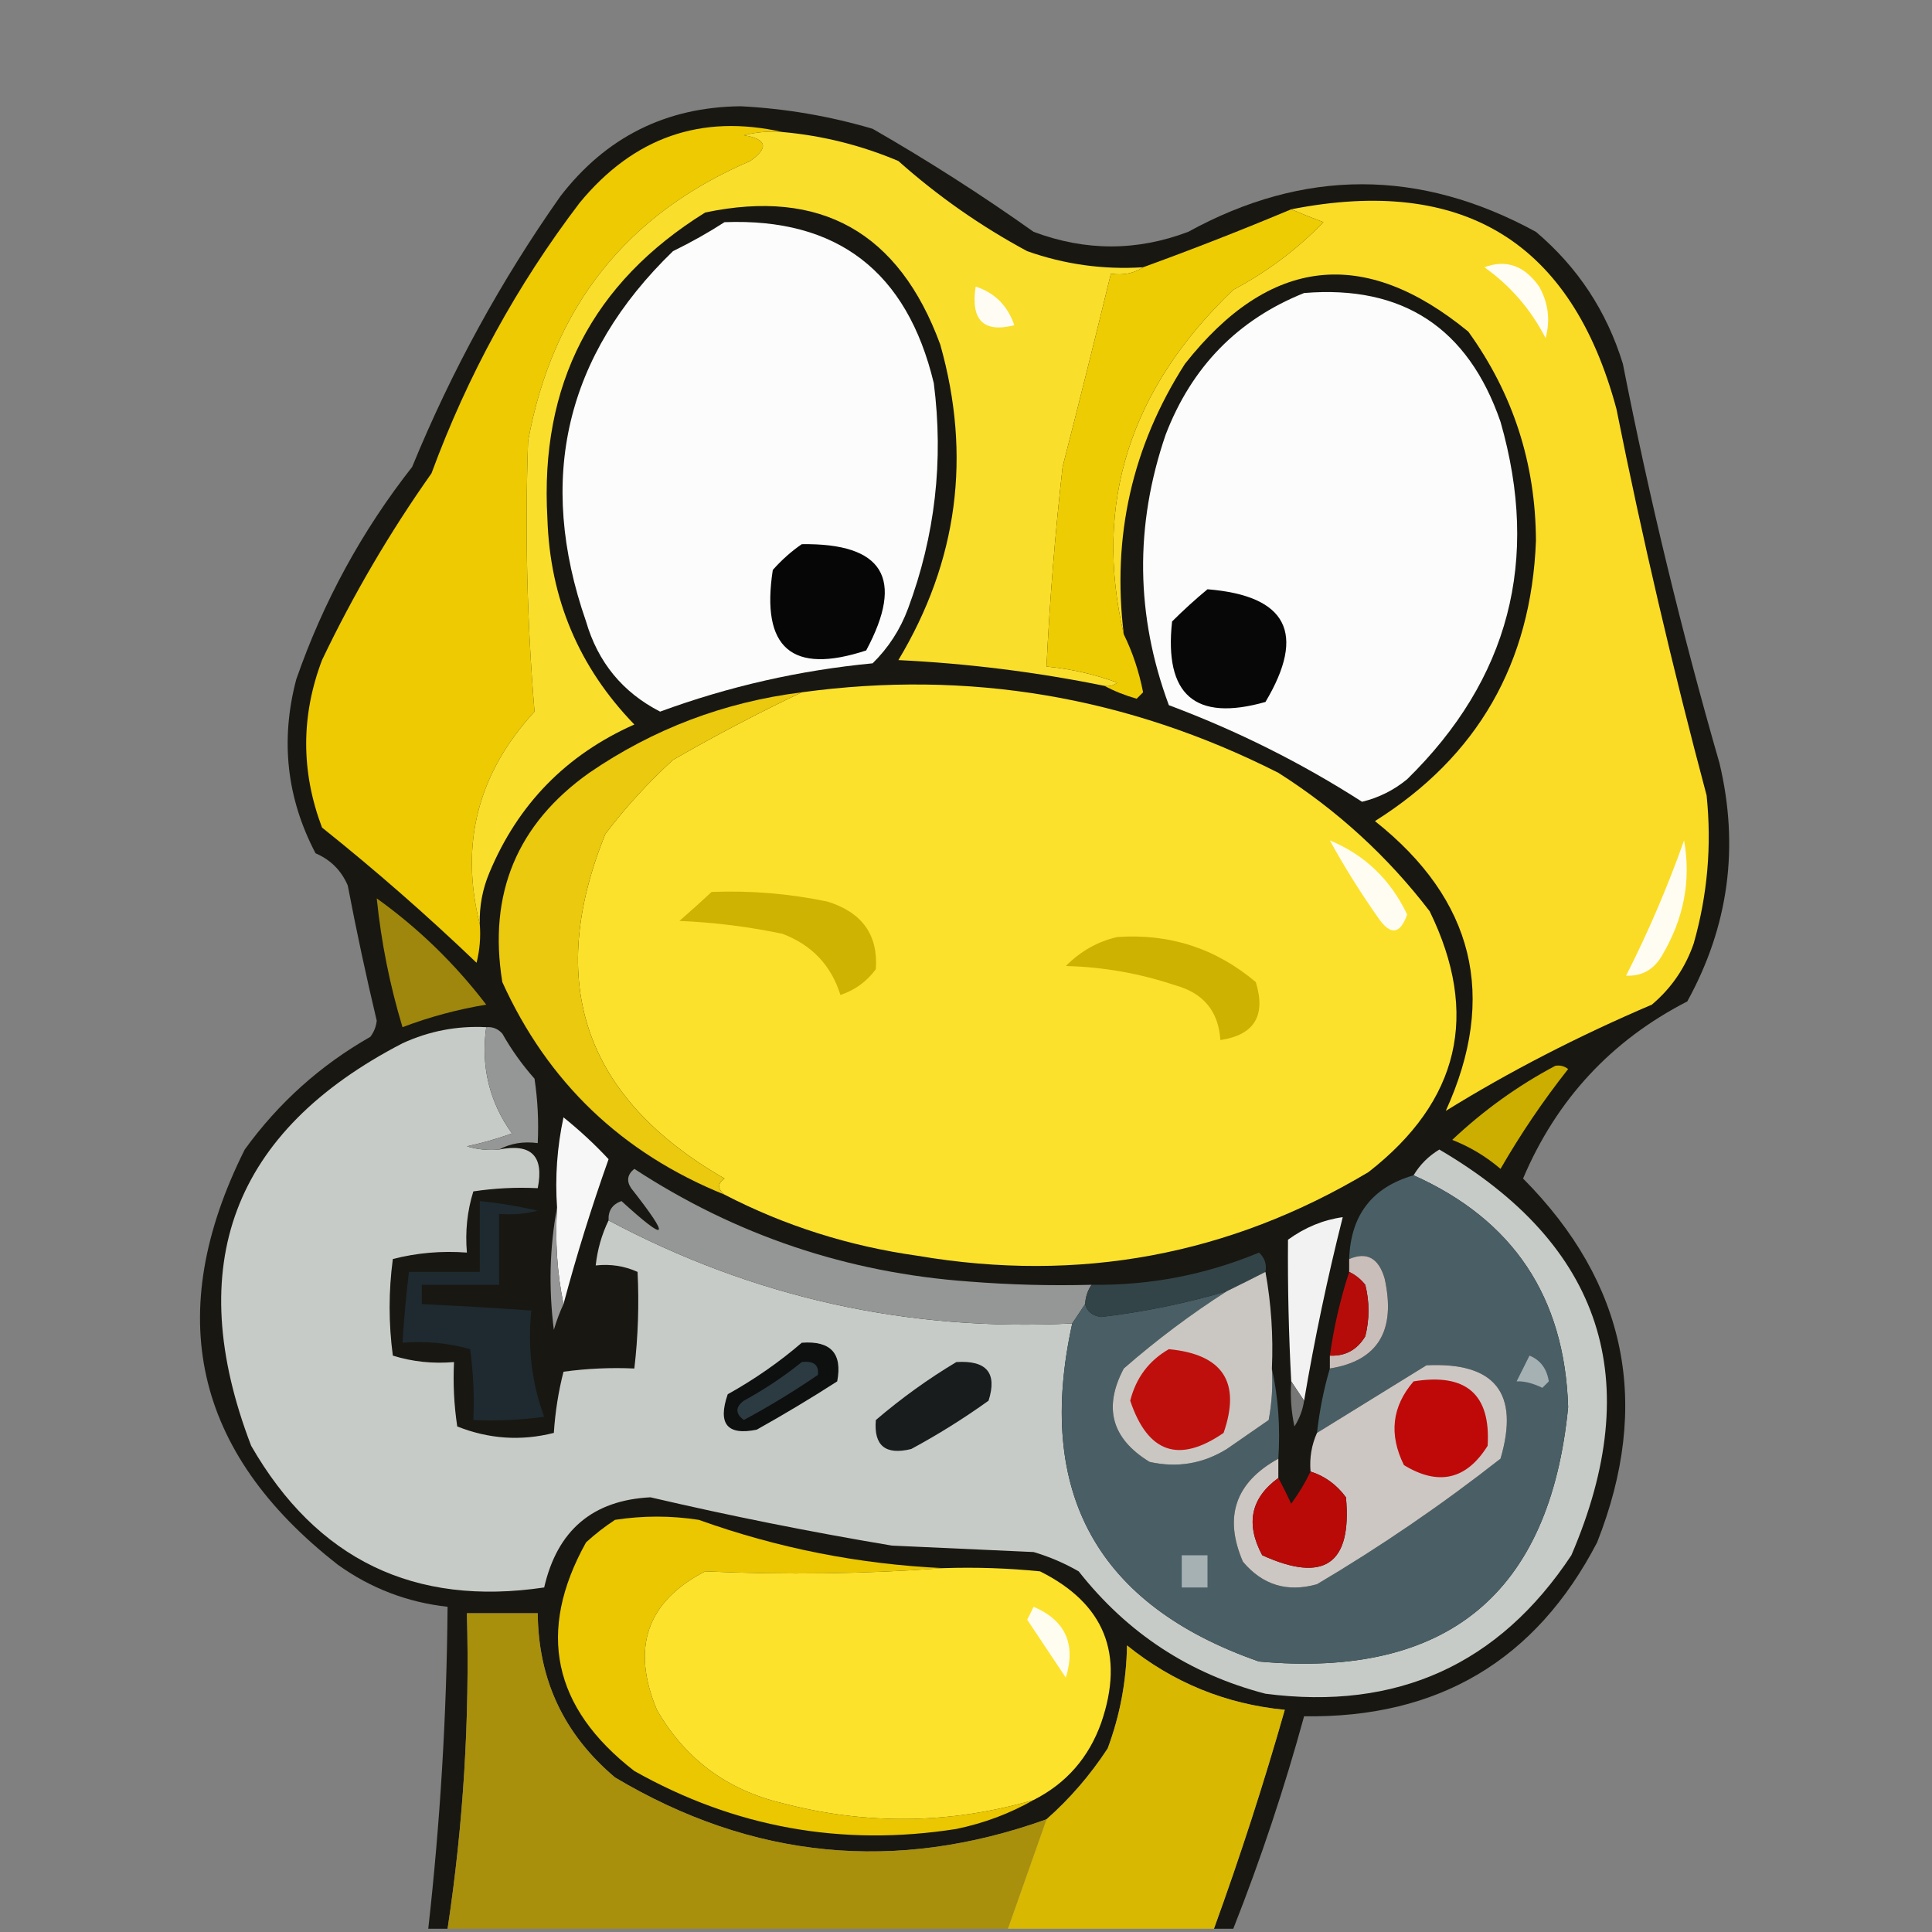 <?xml version="1.0" encoding="UTF-8"?>
<!DOCTYPE svg PUBLIC "-//W3C//DTD SVG 1.1//EN" "http://www.w3.org/Graphics/SVG/1.1/DTD/svg11.dtd">
<svg xmlns="http://www.w3.org/2000/svg" version="1.1" width="300px" height="300px" style="shape-rendering:geometricPrecision; text-rendering:geometricPrecision; image-rendering:optimizeQuality; fill-rule:evenodd; clip-rule:evenodd" xmlns:xlink="http://www.w3.org/1999/xlink">
<rect width="100%" height="100%" fill="#808080" stroke="none"/>
<g><path style="opacity:1" fill="#181712" d="M 191.5,299.5 C 190.5,299.5 189.5,299.5 188.5,299.5C 192.566,288.301 196.233,276.967 199.5,265.5C 190.339,264.613 182.172,261.279 175,255.5C 174.916,261.017 173.916,266.351 172,271.5C 169.278,275.652 166.112,279.319 162.5,282.5C 139.148,290.874 116.815,288.707 95.5,276C 87.578,269.323 83.578,260.823 83.5,250.5C 79.833,250.5 76.167,250.5 72.5,250.5C 72.953,266.941 71.953,283.274 69.5,299.5C 68.5,299.5 67.5,299.5 66.5,299.5C 68.364,282.898 69.364,266.232 69.5,249.5C 63.267,248.811 57.6,246.644 52.5,243C 30.071,225.526 25.237,204.026 38,178.5C 43.256,171.242 49.756,165.409 57.5,161C 58.059,160.275 58.392,159.442 58.5,158.5C 56.842,151.535 55.342,144.535 54,137.5C 53,135.167 51.333,133.5 49,132.5C 44.511,123.949 43.511,114.949 46,105.5C 50.193,93.443 56.193,82.443 64,72.5C 70.129,57.57 77.795,43.57 87,30.5C 94.081,21.293 103.414,16.626 115,16.5C 121.97,16.856 128.804,18.023 135.5,20C 144.101,24.939 152.435,30.272 160.5,36C 168.538,39.018 176.538,39.018 184.5,36C 202.463,26.148 220.463,26.148 238.5,36C 244.995,41.5 249.495,48.333 252,56.5C 256.111,77.39 261.111,98.056 267,118.5C 270.097,131.495 268.43,143.829 262,155.5C 250.209,161.557 241.709,170.723 236.5,183C 252.627,199.248 256.46,218.081 248,239.5C 238.483,257.82 223.317,266.82 202.5,266.5C 199.429,277.714 195.762,288.714 191.5,299.5 Z"/></g>
<g><path style="opacity:1" fill="#edca02" d="M 121.5,20.5 C 119.473,20.338 117.473,20.505 115.5,21C 119.082,21.595 119.416,22.929 116.5,25C 97.291,33.227 85.791,47.727 82,68.5C 81.503,82.55 81.836,96.55 83,110.5C 74.208,120.051 71.374,131.051 74.5,143.5C 74.662,145.527 74.496,147.527 74,149.5C 66.296,142.127 58.296,135.127 50,128.5C 46.725,119.818 46.725,111.152 50,102.5C 54.869,92.314 60.536,82.647 67,73.5C 72.606,58.281 80.273,44.281 90,31.5C 98.377,21.32 108.877,17.654 121.5,20.5 Z"/></g>
<g><path style="opacity:1" fill="#f9de2c" d="M 121.5,20.5 C 127.73,21.058 133.73,22.558 139.5,25C 145.614,30.445 152.28,35.112 159.5,39C 165.322,41.06 171.322,41.893 177.5,41.5C 176.081,42.451 174.415,42.785 172.5,42.5C 170.065,52.507 167.565,62.507 165,72.5C 163.836,82.813 163.002,93.147 162.5,103.5C 166.263,103.857 169.93,104.69 173.5,106C 172.906,106.464 172.239,106.631 171.5,106.5C 160.961,104.357 150.295,103.024 139.5,102.5C 148.723,87.129 150.89,70.795 146,53.5C 139.598,36.055 127.431,29.222 109.5,33C 91.972,43.886 83.805,59.72 85,80.5C 85.395,92.951 89.895,103.617 98.5,112.5C 87.94,117.192 80.44,124.859 76,135.5C 74.921,138.063 74.421,140.729 74.5,143.5C 71.374,131.051 74.208,120.051 83,110.5C 81.836,96.55 81.503,82.55 82,68.5C 85.791,47.727 97.291,33.227 116.5,25C 119.416,22.929 119.082,21.595 115.5,21C 117.473,20.505 119.473,20.338 121.5,20.5 Z"/></g>
<g><path style="opacity:1" fill="#fadc26" d="M 174.5,98.5 C 169.753,78.2 175.419,60.366 191.5,45C 196.742,42.218 201.408,38.718 205.5,34.5C 203.709,33.83 202.042,33.163 200.5,32.5C 227.21,27.253 244.044,37.587 251,63.5C 255.036,83.645 259.703,103.645 265,123.5C 265.81,131.299 265.144,138.965 263,146.5C 261.698,150.274 259.531,153.441 256.5,156C 245.004,160.908 234.337,166.408 224.5,172.5C 232.582,154.728 228.916,139.728 213.5,127.5C 229.429,117.488 237.762,102.988 238.5,84C 238.458,71.982 234.958,61.148 228,51.5C 211.791,38.189 197.124,39.855 184,56.5C 175.809,69.292 172.642,83.292 174.5,98.5 Z"/></g>
<g><path style="opacity:1" fill="#eecc04" d="M 200.5,32.5 C 202.042,33.163 203.709,33.83 205.5,34.5C 201.408,38.718 196.742,42.218 191.5,45C 175.419,60.366 169.753,78.2 174.5,98.5C 175.867,101.268 176.867,104.268 177.5,107.5C 177.167,107.833 176.833,108.167 176.5,108.5C 174.664,107.972 172.997,107.306 171.5,106.5C 172.239,106.631 172.906,106.464 173.5,106C 169.93,104.69 166.263,103.857 162.5,103.5C 163.002,93.147 163.836,82.813 165,72.5C 167.565,62.507 170.065,52.507 172.5,42.5C 174.415,42.785 176.081,42.451 177.5,41.5C 185.159,38.72 192.826,35.72 200.5,32.5 Z"/></g>
<g><path style="opacity:1" fill="#fcfcfc" d="M 112.5,34.5 C 130.016,33.822 140.849,42.155 145,59.5C 146.541,71.533 145.207,83.2 141,94.5C 139.789,97.759 137.956,100.592 135.5,103C 124.162,104.085 113.162,106.585 102.5,110.5C 96.684,107.512 92.85,102.846 91,96.5C 83.293,74.354 87.793,55.188 104.5,39C 107.354,37.603 110.02,36.103 112.5,34.5 Z"/></g>
<g><path style="opacity:1" fill="#fffdf4" d="M 230.5,41.5 C 233.867,40.238 236.7,41.238 239,44.5C 240.422,47.03 240.755,49.697 240,52.5C 237.716,48.051 234.549,44.384 230.5,41.5 Z"/></g>
<g><path style="opacity:1" fill="#fffdf3" d="M 151.5,44.5 C 154.456,45.455 156.456,47.455 157.5,50.5C 152.711,51.714 150.711,49.714 151.5,44.5 Z"/></g>
<g><path style="opacity:1" fill="#fcfcfc" d="M 202.5,45.5 C 217.799,44.238 227.966,50.905 233,65.5C 239.164,86.987 234.331,105.487 218.5,121C 216.44,122.696 214.107,123.863 211.5,124.5C 202.085,118.459 192.085,113.459 181.5,109.5C 176.339,95.59 176.172,81.59 181,67.5C 185.045,56.956 192.212,49.623 202.5,45.5 Z"/></g>
<g><path style="opacity:1" fill="#060606" d="M 124.5,84.5 C 137.161,84.321 140.495,89.821 134.5,101C 122.96,104.799 118.127,100.633 120,88.5C 121.397,86.93 122.897,85.596 124.5,84.5 Z"/></g>
<g><path style="opacity:1" fill="#070707" d="M 187.5,91.5 C 199.855,92.506 202.855,98.339 196.5,109C 185.587,112.094 180.754,107.927 182,96.5C 183.812,94.7 185.645,93.033 187.5,91.5 Z"/></g>
<g><path style="opacity:1" fill="#fce12c" d="M 112.5,185.5 C 111.402,184.603 111.402,183.77 112.5,183C 90.778,170.499 84.611,152.665 94,129.5C 97.131,125.367 100.631,121.534 104.5,118C 111.133,114.186 117.8,110.686 124.5,107.5C 150.409,103.973 175.076,108.14 198.5,120C 207.636,125.805 215.469,132.972 222,141.5C 229.798,157.477 226.632,170.977 212.5,182C 190.886,194.921 167.553,199.254 142.5,195C 131.852,193.505 121.852,190.338 112.5,185.5 Z"/></g>
<g><path style="opacity:1" fill="#eac90e" d="M 124.5,107.5 C 117.8,110.686 111.133,114.186 104.5,118C 100.631,121.534 97.131,125.367 94,129.5C 84.611,152.665 90.778,170.499 112.5,183C 111.402,183.77 111.402,184.603 112.5,185.5C 96.553,179.051 85.053,168.051 78,152.5C 75.77,138.802 80.27,127.968 91.5,120C 101.462,113.178 112.462,109.012 124.5,107.5 Z"/></g>
<g><path style="opacity:1" fill="#fffdf2" d="M 206.5,130.5 C 211.907,132.737 215.907,136.571 218.5,142C 217.407,145.12 215.907,145.287 214,142.5C 211.249,138.598 208.749,134.598 206.5,130.5 Z"/></g>
<g><path style="opacity:1" fill="#fffdf2" d="M 261.5,130.5 C 262.62,136.754 261.453,142.754 258,148.5C 256.736,150.607 254.903,151.607 252.5,151.5C 255.949,144.709 258.949,137.709 261.5,130.5 Z"/></g>
<g><path style="opacity:1" fill="#cfb302" d="M 110.5,138.5 C 116.565,138.261 122.565,138.761 128.5,140C 133.879,141.677 136.379,145.177 136,150.5C 134.587,152.414 132.753,153.747 130.5,154.5C 129.064,149.896 126.064,146.73 121.5,145C 116.231,143.894 110.897,143.227 105.5,143C 107.24,141.483 108.906,139.983 110.5,138.5 Z"/></g>
<g><path style="opacity:1" fill="#9e870c" d="M 58.5,139.5 C 64.96,144.125 70.626,149.625 75.5,156C 71.028,156.743 66.695,157.91 62.5,159.5C 60.525,152.96 59.192,146.294 58.5,139.5 Z"/></g>
<g><path style="opacity:1" fill="#ceb201" d="M 173.5,145.5 C 181.652,144.94 188.819,147.273 195,152.5C 196.609,157.707 194.776,160.707 189.5,161.5C 189.21,157.039 186.877,154.205 182.5,153C 176.992,151.149 171.325,150.149 165.5,150C 167.82,147.679 170.486,146.179 173.5,145.5 Z"/></g>
<g><path style="opacity:1" fill="#c7cbc8" d="M 75.5,159.5 C 74.651,165.605 75.984,171.105 79.5,176C 77.212,176.822 74.878,177.489 72.5,178C 74.134,178.494 75.801,178.66 77.5,178.5C 82.5,177.5 84.5,179.5 83.5,184.5C 80.15,184.335 76.817,184.502 73.5,185C 72.549,188.057 72.216,191.223 72.5,194.5C 68.563,194.207 64.73,194.54 61,195.5C 60.333,200.5 60.333,205.5 61,210.5C 64.057,211.451 67.223,211.784 70.5,211.5C 70.335,214.85 70.502,218.183 71,221.5C 75.924,223.456 80.924,223.789 86,222.5C 86.212,219.242 86.712,216.076 87.5,213C 91.152,212.501 94.818,212.335 98.5,212.5C 99.085,207.501 99.251,202.501 99,197.5C 96.959,196.577 94.793,196.244 92.5,196.5C 92.767,194.035 93.434,191.701 94.5,189.5C 116.923,201.465 140.923,206.798 166.5,205.5C 160.7,231.746 170.367,249.246 195.5,258C 224.669,260.654 240.669,247.488 243.5,218.5C 242.969,201.419 234.969,189.419 219.5,182.5C 220.479,180.855 221.812,179.521 223.5,178.5C 248.835,193.341 255.669,214.341 244,241.5C 232.752,258.483 216.919,265.65 196.5,263C 184.722,259.941 175.056,253.608 167.5,244C 165.283,242.725 162.949,241.725 160.5,241C 153.167,240.667 145.833,240.333 138.5,240C 125.914,237.895 113.414,235.395 101,232.5C 92.036,232.956 86.536,237.623 84.5,246.5C 64.328,249.497 49.162,242.164 39,224.5C 28.263,196.502 36.096,175.669 62.5,162C 66.632,160.1 70.966,159.267 75.5,159.5 Z"/></g>
<g><path style="opacity:1" fill="#949795" d="M 75.5,159.5 C 76.496,159.414 77.329,159.748 78,160.5C 79.421,163.009 81.088,165.343 83,167.5C 83.498,170.817 83.665,174.15 83.5,177.5C 81.265,177.205 79.265,177.539 77.5,178.5C 75.801,178.66 74.134,178.494 72.5,178C 74.878,177.489 77.212,176.822 79.5,176C 75.984,171.105 74.651,165.605 75.5,159.5 Z"/></g>
<g><path style="opacity:1" fill="#ccae00" d="M 241.5,165.5 C 242.239,165.369 242.906,165.536 243.5,166C 239.629,170.907 236.129,176.074 233,181.5C 230.742,179.57 228.242,178.07 225.5,177C 230.371,172.409 235.705,168.576 241.5,165.5 Z"/></g>
<g><path style="opacity:1" fill="#f7f7f7" d="M 87.5,202.5 C 86.513,197.695 86.18,192.695 86.5,187.5C 86.173,182.786 86.507,178.12 87.5,173.5C 90.048,175.552 92.381,177.719 94.5,180C 91.857,187.427 89.524,194.927 87.5,202.5 Z"/></g>
<g><path style="opacity:1" fill="#949795" d="M 169.5,199.5 C 168.89,200.391 168.557,201.391 168.5,202.5C 167.833,203.5 167.167,204.5 166.5,205.5C 140.923,206.798 116.923,201.465 94.5,189.5C 94.415,188.005 95.082,187.005 96.5,186.5C 103.717,193.08 104.217,192.413 98,184.5C 97.251,183.365 97.417,182.365 98.5,181.5C 114.26,191.809 131.594,197.642 150.5,199C 156.825,199.5 163.158,199.666 169.5,199.5 Z"/></g>
<g><path style="opacity:1" fill="#495f65" d="M 219.5,182.5 C 234.969,189.419 242.969,201.419 243.5,218.5C 240.669,247.488 224.669,260.654 195.5,258C 170.367,249.246 160.7,231.746 166.5,205.5C 167.167,204.5 167.833,203.5 168.5,202.5C 168.791,203.649 169.624,204.316 171,204.5C 177.631,203.716 184.131,202.383 190.5,200.5C 184.926,204.059 179.593,208.059 174.5,212.5C 171.282,218.57 172.616,223.403 178.5,227C 182.782,227.965 186.782,227.298 190.5,225C 192.667,223.5 194.833,222 197,220.5C 197.497,217.854 197.664,215.187 197.5,212.5C 198.486,216.97 198.819,221.637 198.5,226.5C 191.82,230.188 189.987,235.522 193,242.5C 196.05,246.13 199.883,247.297 204.5,246C 214.434,240.118 223.934,233.618 233,226.5C 235.989,216.323 232.156,211.49 221.5,212C 215.805,215.511 210.139,219.011 204.5,222.5C 204.899,218.989 205.566,215.656 206.5,212.5C 213.971,211.305 216.804,206.638 215,198.5C 214.066,195.334 212.233,194.334 209.5,195.5C 209.726,188.691 213.06,184.357 219.5,182.5 Z"/></g>
<g><path style="opacity:1" fill="#f2f2f2" d="M 202.5,217.5 C 201.833,216.5 201.167,215.5 200.5,214.5C 200.109,207.157 199.943,199.824 200,192.5C 202.645,190.585 205.479,189.418 208.5,189C 206.127,198.395 204.127,207.895 202.5,217.5 Z"/></g>
<g><path style="opacity:1" fill="#cabeba" d="M 206.5,212.5 C 206.5,211.833 206.5,211.167 206.5,210.5C 208.903,210.607 210.736,209.607 212,207.5C 212.667,204.833 212.667,202.167 212,199.5C 211.292,198.619 210.458,197.953 209.5,197.5C 209.5,196.833 209.5,196.167 209.5,195.5C 212.233,194.334 214.066,195.334 215,198.5C 216.804,206.638 213.971,211.305 206.5,212.5 Z"/></g>
<g><path style="opacity:1" fill="#334448" d="M 196.5,197.5 C 194.483,198.529 192.483,199.529 190.5,200.5C 184.131,202.383 177.631,203.716 171,204.5C 169.624,204.316 168.791,203.649 168.5,202.5C 168.557,201.391 168.89,200.391 169.5,199.5C 178.524,199.623 187.19,197.956 195.5,194.5C 196.386,195.325 196.719,196.325 196.5,197.5 Z"/></g>
<g><path style="opacity:1" fill="#1e2a30" d="M 74.5,186.5 C 77.522,186.804 80.522,187.304 83.5,188C 81.527,188.495 79.527,188.662 77.5,188.5C 77.5,192.167 77.5,195.833 77.5,199.5C 73.5,199.5 69.5,199.5 65.5,199.5C 65.5,200.5 65.5,201.5 65.5,202.5C 71.172,202.76 76.839,203.093 82.5,203.5C 81.913,209.303 82.58,214.803 84.5,220C 80.848,220.499 77.182,220.665 73.5,220.5C 73.665,216.818 73.499,213.152 73,209.5C 69.606,208.544 66.106,208.211 62.5,208.5C 62.724,204.821 63.058,201.154 63.5,197.5C 67.167,197.5 70.833,197.5 74.5,197.5C 74.5,193.833 74.5,190.167 74.5,186.5 Z"/></g>
<g><path style="opacity:1" fill="#b50c0a" d="M 209.5,197.5 C 210.458,197.953 211.292,198.619 212,199.5C 212.667,202.167 212.667,204.833 212,207.5C 210.736,209.607 208.903,210.607 206.5,210.5C 207.119,206.07 208.119,201.737 209.5,197.5 Z"/></g>
<g><path style="opacity:1" fill="#cac7c3" d="M 196.5,197.5 C 197.392,202.438 197.726,207.438 197.5,212.5C 197.664,215.187 197.497,217.854 197,220.5C 194.833,222 192.667,223.5 190.5,225C 186.782,227.298 182.782,227.965 178.5,227C 172.616,223.403 171.282,218.57 174.5,212.5C 179.593,208.059 184.926,204.059 190.5,200.5C 192.483,199.529 194.483,198.529 196.5,197.5 Z"/></g>
<g><path style="opacity:1" fill="#969696" d="M 86.5,187.5 C 86.18,192.695 86.513,197.695 87.5,202.5C 86.91,203.766 86.41,205.099 86,206.5C 85.18,199.986 85.347,193.653 86.5,187.5 Z"/></g>
<g><path style="opacity:1" fill="#0e0f0f" d="M 124.5,208.5 C 129,208.164 130.833,210.164 130,214.5C 125.916,217.126 121.75,219.626 117.5,222C 112.917,222.934 111.417,221.1 113,216.5C 117.162,214.181 120.995,211.514 124.5,208.5 Z"/></g>
<g><path style="opacity:1" fill="#bf0f0c" d="M 181.5,209.5 C 189.893,210.299 192.727,214.632 190,222.5C 183.052,227.285 178.219,225.618 175.5,217.5C 176.401,213.942 178.401,211.275 181.5,209.5 Z"/></g>
<g><path style="opacity:1" fill="#2c3b41" d="M 124.5,211.5 C 126.355,211.272 127.188,211.939 127,213.5C 123.298,216.032 119.465,218.365 115.5,220.5C 114.167,219.5 114.167,218.5 115.5,217.5C 118.738,215.725 121.738,213.725 124.5,211.5 Z"/></g>
<g><path style="opacity:1" fill="#181c1d" d="M 148.5,211.5 C 153.214,211.201 154.88,213.201 153.5,217.5C 149.668,220.25 145.668,222.75 141.5,225C 137.494,225.987 135.661,224.487 136,220.5C 139.969,217.111 144.136,214.111 148.5,211.5 Z"/></g>
<g><path style="opacity:1" fill="#a6b1b4" d="M 237.5,210.5 C 239.185,211.184 240.185,212.517 240.5,214.5C 240.167,214.833 239.833,215.167 239.5,215.5C 237.994,214.77 236.66,214.437 235.5,214.5C 236.18,213.14 236.847,211.807 237.5,210.5 Z"/></g>
<g><path style="opacity:1" fill="#cdc7c4" d="M 198.5,226.5 C 198.5,227.5 198.5,228.5 198.5,229.5C 194.213,232.622 193.379,236.622 196,241.5C 205.617,245.868 209.95,242.868 209,232.5C 207.549,230.536 205.716,229.203 203.5,228.5C 203.325,226.379 203.659,224.379 204.5,222.5C 210.139,219.011 215.805,215.511 221.5,212C 232.156,211.49 235.989,216.323 233,226.5C 223.934,233.618 214.434,240.118 204.5,246C 199.883,247.297 196.05,246.13 193,242.5C 189.987,235.522 191.82,230.188 198.5,226.5 Z"/></g>
<g><path style="opacity:1" fill="#be0908" d="M 219.5,214.5 C 227.661,213.171 231.495,216.505 231,224.5C 227.702,229.774 223.369,230.774 218,227.5C 215.639,222.729 216.139,218.396 219.5,214.5 Z"/></g>
<g><path style="opacity:1" fill="#777777" d="M 200.5,214.5 C 201.167,215.5 201.833,216.5 202.5,217.5C 202.291,218.922 201.791,220.255 201,221.5C 200.503,219.19 200.337,216.857 200.5,214.5 Z"/></g>
<g><path style="opacity:1" fill="#b90a08" d="M 203.5,228.5 C 205.716,229.203 207.549,230.536 209,232.5C 209.95,242.868 205.617,245.868 196,241.5C 193.379,236.622 194.213,232.622 198.5,229.5C 199.161,230.718 199.828,232.051 200.5,233.5C 201.696,231.855 202.696,230.189 203.5,228.5 Z"/></g>
<g><path style="opacity:1" fill="#eac700" d="M 146.5,243.5 C 134.326,244.399 121.993,244.565 109.5,244C 100.464,248.665 97.964,255.831 102,265.5C 106.375,273.113 112.875,277.946 121.5,280C 134.587,283.42 147.587,283.253 160.5,279.5C 156.837,281.595 152.837,283.095 148.5,284C 130.753,286.783 114.087,283.783 98.5,275C 85.803,265.168 83.303,253.335 91,239.5C 92.409,238.213 93.909,237.046 95.5,236C 99.833,235.333 104.167,235.333 108.5,236C 120.791,240.406 133.458,242.906 146.5,243.5 Z"/></g>
<g><path style="opacity:1" fill="#fde22c" d="M 146.5,243.5 C 151.511,243.334 156.511,243.501 161.5,244C 171.504,249.002 174.67,256.835 171,267.5C 169.066,272.93 165.566,276.93 160.5,279.5C 147.587,283.253 134.587,283.42 121.5,280C 112.875,277.946 106.375,273.113 102,265.5C 97.964,255.831 100.464,248.665 109.5,244C 121.993,244.565 134.326,244.399 146.5,243.5 Z"/></g>
<g><path style="opacity:1" fill="#a6b1b4" d="M 183.5,241.5 C 184.833,241.5 186.167,241.5 187.5,241.5C 187.5,243.167 187.5,244.833 187.5,246.5C 186.167,246.5 184.833,246.5 183.5,246.5C 183.5,244.833 183.5,243.167 183.5,241.5 Z"/></g>
<g><path style="opacity:1" fill="#fffdf0" d="M 160.5,249.5 C 165.432,251.614 167.098,255.28 165.5,260.5C 163.5,257.5 161.5,254.5 159.5,251.5C 159.863,250.817 160.196,250.15 160.5,249.5 Z"/></g>
<g><path style="opacity:1" fill="#a88f0c" d="M 162.5,282.5 C 160.498,288.172 158.498,293.838 156.5,299.5C 127.5,299.5 98.5,299.5 69.5,299.5C 71.953,283.274 72.953,266.941 72.5,250.5C 76.167,250.5 79.833,250.5 83.5,250.5C 83.578,260.823 87.578,269.323 95.5,276C 116.815,288.707 139.148,290.874 162.5,282.5 Z"/></g>
<g><path style="opacity:1" fill="#d8b800" d="M 188.5,299.5 C 177.833,299.5 167.167,299.5 156.5,299.5C 158.498,293.838 160.498,288.172 162.5,282.5C 166.112,279.319 169.278,275.652 172,271.5C 173.916,266.351 174.916,261.017 175,255.5C 182.172,261.279 190.339,264.613 199.5,265.5C 196.233,276.967 192.566,288.301 188.5,299.5 Z"/></g>
</svg>
